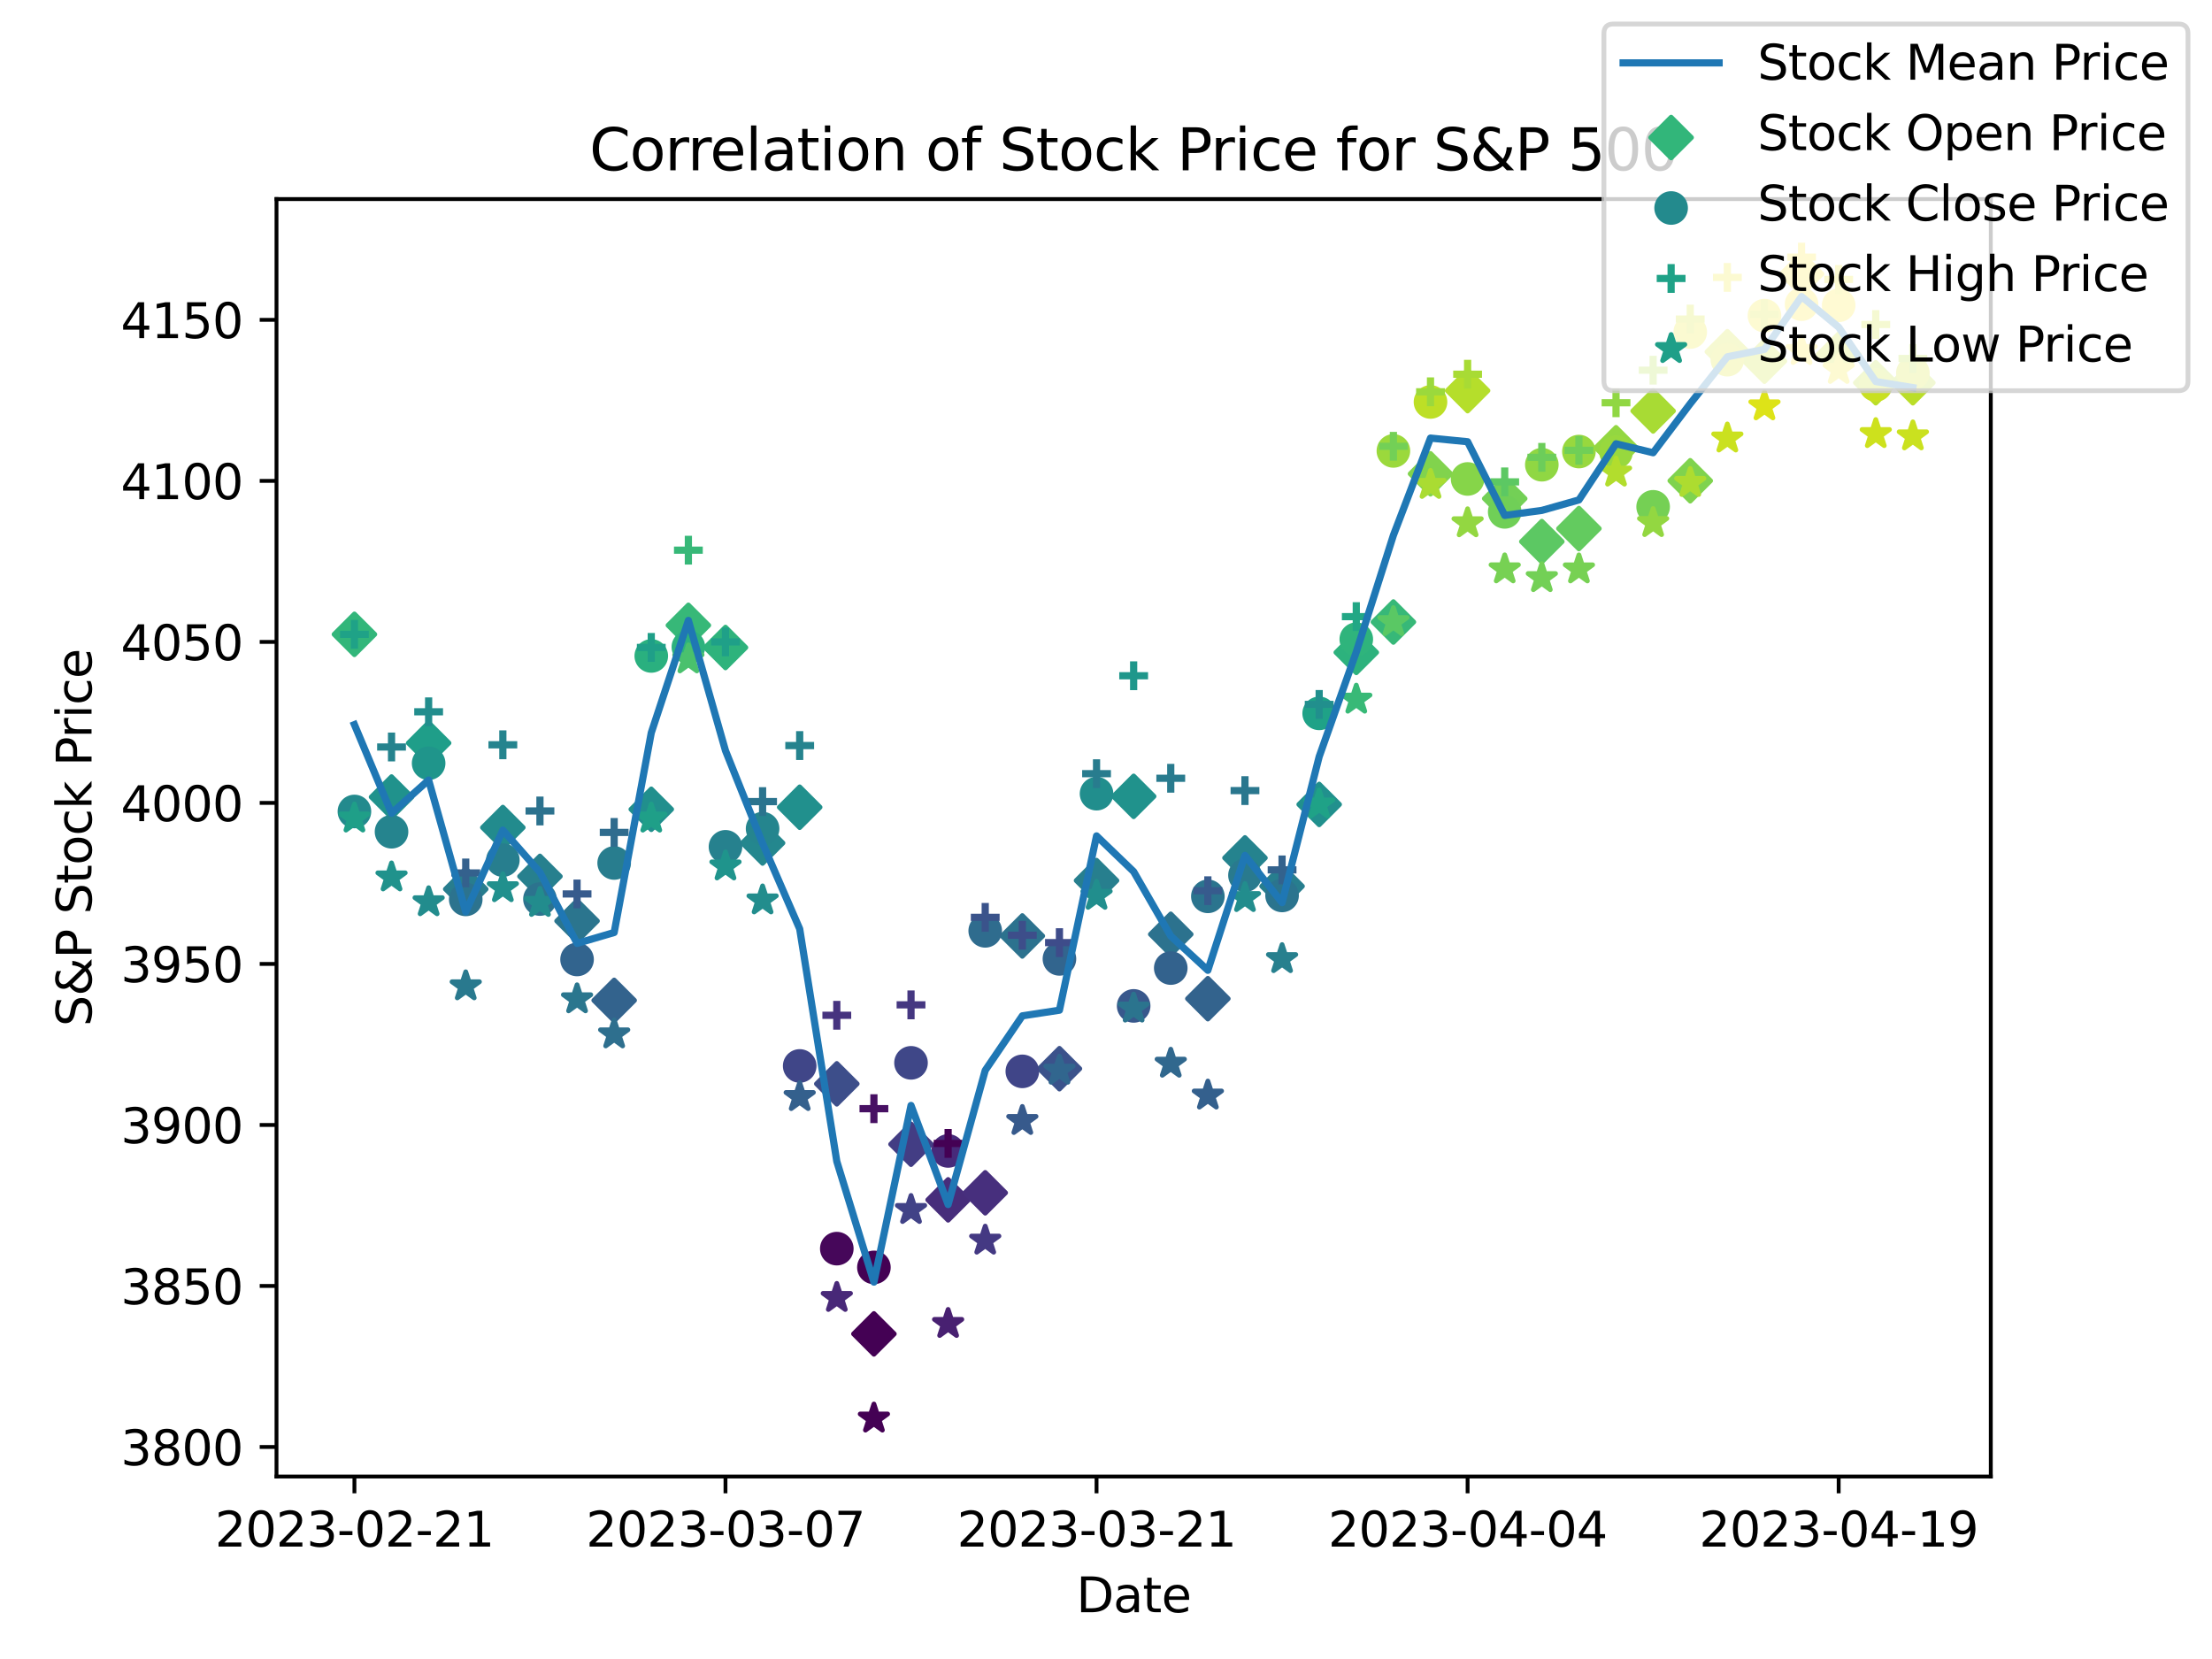 <?xml version="1.0" encoding="utf-8" standalone="no"?>
<!DOCTYPE svg PUBLIC "-//W3C//DTD SVG 1.1//EN"
  "http://www.w3.org/Graphics/SVG/1.1/DTD/svg11.dtd">
<svg xmlns:xlink="http://www.w3.org/1999/xlink" width="460.8pt" height="345.6pt" viewBox="0 0 460.8 345.6" xmlns="http://www.w3.org/2000/svg" version="1.1">
 <defs>
  <style type="text/css">*{stroke-linejoin: round; stroke-linecap: butt}</style>
 </defs>
 <g id="figure_1">
  <g id="patch_1">
   <path d="M 0 345.6 
L 460.8 345.6 
L 460.8 0 
L 0 0 
z
" style="fill: #ffffff"/>
  </g>
  <g id="axes_1">
   <g id="patch_2">
    <path d="M 57.6 307.584 
L 414.72 307.584 
L 414.72 41.472 
L 57.6 41.472 
z
" style="fill: #ffffff"/>
   </g>
   <g id="PathCollection_1">
    <defs>
     <path id="C0_0_a9c54c5465" d="M -0 4.243 
L 4.243 -0 
L 0 -4.243 
L -4.243 -0 
z
"/>
    </defs>
    <g clip-path="url(#p7f0675880c)">
     <use xlink:href="#C0_0_a9c54c5465" x="73.833" y="132.144" style="fill: #32b67a; stroke: #32b67a"/>
    </g>
    <g clip-path="url(#p7f0675880c)">
     <use xlink:href="#C0_0_a9c54c5465" x="81.563" y="166.035" style="fill: #20928c; stroke: #20928c"/>
    </g>
    <g clip-path="url(#p7f0675880c)">
     <use xlink:href="#C0_0_a9c54c5465" x="89.292" y="154.785" style="fill: #1f9e89; stroke: #1f9e89"/>
    </g>
    <g clip-path="url(#p7f0675880c)">
     <use xlink:href="#C0_0_a9c54c5465" x="97.022" y="185.215" style="fill: #287d8e; stroke: #287d8e"/>
    </g>
    <g clip-path="url(#p7f0675880c)">
     <use xlink:href="#C0_0_a9c54c5465" x="104.752" y="172.388" style="fill: #228b8d; stroke: #228b8d"/>
    </g>
    <g clip-path="url(#p7f0675880c)">
     <use xlink:href="#C0_0_a9c54c5465" x="112.482" y="182.565" style="fill: #27808e; stroke: #27808e"/>
    </g>
    <g clip-path="url(#p7f0675880c)">
     <use xlink:href="#C0_0_a9c54c5465" x="120.212" y="191.856" style="fill: #2b758e; stroke: #2b758e"/>
    </g>
    <g clip-path="url(#p7f0675880c)">
     <use xlink:href="#C0_0_a9c54c5465" x="127.942" y="208.399" style="fill: #33638d; stroke: #33638d"/>
    </g>
    <g clip-path="url(#p7f0675880c)">
     <use xlink:href="#C0_0_a9c54c5465" x="135.672" y="168.591" style="fill: #218f8d; stroke: #218f8d"/>
    </g>
    <g clip-path="url(#p7f0675880c)">
     <use xlink:href="#C0_0_a9c54c5465" x="143.402" y="130.266" style="fill: #37b878; stroke: #37b878"/>
    </g>
    <g clip-path="url(#p7f0675880c)">
     <use xlink:href="#C0_0_a9c54c5465" x="151.131" y="134.888" style="fill: #2eb37c; stroke: #2eb37c"/>
    </g>
    <g clip-path="url(#p7f0675880c)">
     <use xlink:href="#C0_0_a9c54c5465" x="158.861" y="175.615" style="fill: #24878e; stroke: #24878e"/>
    </g>
    <g clip-path="url(#p7f0675880c)">
     <use xlink:href="#C0_0_a9c54c5465" x="166.591" y="168.162" style="fill: #21908d; stroke: #21908d"/>
    </g>
    <g clip-path="url(#p7f0675880c)">
     <use xlink:href="#C0_0_a9c54c5465" x="174.321" y="225.781" style="fill: #3d4e8a; stroke: #3d4e8a"/>
    </g>
    <g clip-path="url(#p7f0675880c)">
     <use xlink:href="#C0_0_a9c54c5465" x="182.051" y="277.872" style="fill: #440154; stroke: #440154"/>
    </g>
    <g clip-path="url(#p7f0675880c)">
     <use xlink:href="#C0_0_a9c54c5465" x="189.781" y="238.366" style="fill: #433d84; stroke: #433d84"/>
    </g>
    <g clip-path="url(#p7f0675880c)">
     <use xlink:href="#C0_0_a9c54c5465" x="197.511" y="249.951" style="fill: #472d7b; stroke: #472d7b"/>
    </g>
    <g clip-path="url(#p7f0675880c)">
     <use xlink:href="#C0_0_a9c54c5465" x="205.241" y="248.482" style="fill: #472f7d; stroke: #472f7d"/>
    </g>
    <g clip-path="url(#p7f0675880c)">
     <use xlink:href="#C0_0_a9c54c5465" x="212.97" y="194.975" style="fill: #2c728e; stroke: #2c728e"/>
    </g>
    <g clip-path="url(#p7f0675880c)">
     <use xlink:href="#C0_0_a9c54c5465" x="220.7" y="222.628" style="fill: #3b528b; stroke: #3b528b"/>
    </g>
    <g clip-path="url(#p7f0675880c)">
     <use xlink:href="#C0_0_a9c54c5465" x="228.43" y="183.437" style="fill: #277f8e; stroke: #277f8e"/>
    </g>
    <g clip-path="url(#p7f0675880c)">
     <use xlink:href="#C0_0_a9c54c5465" x="236.16" y="165.894" style="fill: #20928c; stroke: #20928c"/>
    </g>
    <g clip-path="url(#p7f0675880c)">
     <use xlink:href="#C0_0_a9c54c5465" x="243.89" y="194.627" style="fill: #2c728e; stroke: #2c728e"/>
    </g>
    <g clip-path="url(#p7f0675880c)">
     <use xlink:href="#C0_0_a9c54c5465" x="251.62" y="208.043" style="fill: #33638d; stroke: #33638d"/>
    </g>
    <g clip-path="url(#p7f0675880c)">
     <use xlink:href="#C0_0_a9c54c5465" x="259.35" y="178.714" style="fill: #25838e; stroke: #25838e"/>
    </g>
    <g clip-path="url(#p7f0675880c)">
     <use xlink:href="#C0_0_a9c54c5465" x="267.079" y="184.618" style="fill: #277e8e; stroke: #277e8e"/>
    </g>
    <g clip-path="url(#p7f0675880c)">
     <use xlink:href="#C0_0_a9c54c5465" x="274.809" y="167.578" style="fill: #21908d; stroke: #21908d"/>
    </g>
    <g clip-path="url(#p7f0675880c)">
     <use xlink:href="#C0_0_a9c54c5465" x="282.539" y="135.907" style="fill: #2db27d; stroke: #2db27d"/>
    </g>
    <g clip-path="url(#p7f0675880c)">
     <use xlink:href="#C0_0_a9c54c5465" x="290.269" y="129.575" style="fill: #37b878; stroke: #37b878"/>
    </g>
    <g clip-path="url(#p7f0675880c)">
     <use xlink:href="#C0_0_a9c54c5465" x="297.999" y="98.702" style="fill: #81d34d; stroke: #81d34d"/>
    </g>
    <g clip-path="url(#p7f0675880c)">
     <use xlink:href="#C0_0_a9c54c5465" x="305.729" y="81.375" style="fill: #b5de2b; stroke: #b5de2b"/>
    </g>
    <g clip-path="url(#p7f0675880c)">
     <use xlink:href="#C0_0_a9c54c5465" x="313.459" y="103.868" style="fill: #73d056; stroke: #73d056"/>
    </g>
    <g clip-path="url(#p7f0675880c)">
     <use xlink:href="#C0_0_a9c54c5465" x="321.189" y="112.824" style="fill: #5cc863; stroke: #5cc863"/>
    </g>
    <g clip-path="url(#p7f0675880c)">
     <use xlink:href="#C0_0_a9c54c5465" x="328.918" y="110.107" style="fill: #63cb5f; stroke: #63cb5f"/>
    </g>
    <g clip-path="url(#p7f0675880c)">
     <use xlink:href="#C0_0_a9c54c5465" x="336.648" y="93.275" style="fill: #93d741; stroke: #93d741"/>
    </g>
    <g clip-path="url(#p7f0675880c)">
     <use xlink:href="#C0_0_a9c54c5465" x="344.378" y="85.608" style="fill: #a8db34; stroke: #a8db34"/>
    </g>
    <g clip-path="url(#p7f0675880c)">
     <use xlink:href="#C0_0_a9c54c5465" x="352.108" y="100.151" style="fill: #7fd34e; stroke: #7fd34e"/>
    </g>
    <g clip-path="url(#p7f0675880c)">
     <use xlink:href="#C0_0_a9c54c5465" x="359.838" y="73.271" style="fill: #d0e11c; stroke: #d0e11c"/>
    </g>
    <g clip-path="url(#p7f0675880c)">
     <use xlink:href="#C0_0_a9c54c5465" x="367.568" y="75.243" style="fill: #c8e020; stroke: #c8e020"/>
    </g>
    <g clip-path="url(#p7f0675880c)">
     <use xlink:href="#C0_0_a9c54c5465" x="375.298" y="57.07" style="fill: #fde725; stroke: #fde725"/>
    </g>
    <g clip-path="url(#p7f0675880c)">
     <use xlink:href="#C0_0_a9c54c5465" x="383.028" y="73.794" style="fill: #cde11d; stroke: #cde11d"/>
    </g>
    <g clip-path="url(#p7f0675880c)">
     <use xlink:href="#C0_0_a9c54c5465" x="390.757" y="79.731" style="fill: #bade28; stroke: #bade28"/>
    </g>
    <g clip-path="url(#p7f0675880c)">
     <use xlink:href="#C0_0_a9c54c5465" x="398.487" y="79.731" style="fill: #bade28; stroke: #bade28"/>
    </g>
   </g>
   <g id="PathCollection_2">
    <defs>
     <path id="C1_0_2394ec49a1" d="M 0 3 
C 0.796 3 1.559 2.684 2.121 2.121 
C 2.684 1.559 3 0.796 3 -0 
C 3 -0.796 2.684 -1.559 2.121 -2.121 
C 1.559 -2.684 0.796 -3 0 -3 
C -0.796 -3 -1.559 -2.684 -2.121 -2.121 
C -2.684 -1.559 -3 -0.796 -3 0 
C -3 0.796 -2.684 1.559 -2.121 2.121 
C -1.559 2.684 -0.796 3 0 3 
z
"/>
    </defs>
    <g clip-path="url(#p7f0675880c)">
     <use xlink:href="#C1_0_2394ec49a1" x="73.833" y="169.047" style="fill: #238a8d; stroke: #238a8d"/>
    </g>
    <g clip-path="url(#p7f0675880c)">
     <use xlink:href="#C1_0_2394ec49a1" x="81.563" y="173.267" style="fill: #25848e; stroke: #25848e"/>
    </g>
    <g clip-path="url(#p7f0675880c)">
     <use xlink:href="#C1_0_2394ec49a1" x="89.292" y="158.998" style="fill: #1f958b; stroke: #1f958b"/>
    </g>
    <g clip-path="url(#p7f0675880c)">
     <use xlink:href="#C1_0_2394ec49a1" x="97.022" y="187.361" style="fill: #2c738e; stroke: #2c738e"/>
    </g>
    <g clip-path="url(#p7f0675880c)">
     <use xlink:href="#C1_0_2394ec49a1" x="104.752" y="179.177" style="fill: #277e8e; stroke: #277e8e"/>
    </g>
    <g clip-path="url(#p7f0675880c)">
     <use xlink:href="#C1_0_2394ec49a1" x="112.482" y="187.287" style="fill: #2c738e; stroke: #2c738e"/>
    </g>
    <g clip-path="url(#p7f0675880c)">
     <use xlink:href="#C1_0_2394ec49a1" x="120.212" y="199.873" style="fill: #32648e; stroke: #32648e"/>
    </g>
    <g clip-path="url(#p7f0675880c)">
     <use xlink:href="#C1_0_2394ec49a1" x="127.942" y="179.774" style="fill: #287d8e; stroke: #287d8e"/>
    </g>
    <g clip-path="url(#p7f0675880c)">
     <use xlink:href="#C1_0_2394ec49a1" x="135.672" y="136.645" style="fill: #2ab07f; stroke: #2ab07f"/>
    </g>
    <g clip-path="url(#p7f0675880c)">
     <use xlink:href="#C1_0_2394ec49a1" x="143.402" y="134.78" style="fill: #2db27d; stroke: #2db27d"/>
    </g>
    <g clip-path="url(#p7f0675880c)">
     <use xlink:href="#C1_0_2394ec49a1" x="151.131" y="176.406" style="fill: #26818e; stroke: #26818e"/>
    </g>
    <g clip-path="url(#p7f0675880c)">
     <use xlink:href="#C1_0_2394ec49a1" x="158.861" y="172.623" style="fill: #25858e; stroke: #25858e"/>
    </g>
    <g clip-path="url(#p7f0675880c)">
     <use xlink:href="#C1_0_2394ec49a1" x="166.591" y="222.057" style="fill: #404688; stroke: #404688"/>
    </g>
    <g clip-path="url(#p7f0675880c)">
     <use xlink:href="#C1_0_2394ec49a1" x="174.321" y="260.114" style="fill: #46075a; stroke: #46075a"/>
    </g>
    <g clip-path="url(#p7f0675880c)">
     <use xlink:href="#C1_0_2394ec49a1" x="182.051" y="264.025" style="fill: #440154; stroke: #440154"/>
    </g>
    <g clip-path="url(#p7f0675880c)">
     <use xlink:href="#C1_0_2394ec49a1" x="189.781" y="221.407" style="fill: #3f4788; stroke: #3f4788"/>
    </g>
    <g clip-path="url(#p7f0675880c)">
     <use xlink:href="#C1_0_2394ec49a1" x="197.511" y="239.761" style="fill: #472a7a; stroke: #472a7a"/>
    </g>
    <g clip-path="url(#p7f0675880c)">
     <use xlink:href="#C1_0_2394ec49a1" x="205.241" y="193.909" style="fill: #2f6c8e; stroke: #2f6c8e"/>
    </g>
    <g clip-path="url(#p7f0675880c)">
     <use xlink:href="#C1_0_2394ec49a1" x="212.97" y="223.184" style="fill: #404588; stroke: #404588"/>
    </g>
    <g clip-path="url(#p7f0675880c)">
     <use xlink:href="#C1_0_2394ec49a1" x="220.7" y="199.752" style="fill: #32658e; stroke: #32658e"/>
    </g>
    <g clip-path="url(#p7f0675880c)">
     <use xlink:href="#C1_0_2394ec49a1" x="228.43" y="165.337" style="fill: #218e8d; stroke: #218e8d"/>
    </g>
    <g clip-path="url(#p7f0675880c)">
     <use xlink:href="#C1_0_2394ec49a1" x="236.16" y="209.546" style="fill: #38588c; stroke: #38588c"/>
    </g>
    <g clip-path="url(#p7f0675880c)">
     <use xlink:href="#C1_0_2394ec49a1" x="243.89" y="201.664" style="fill: #33628d; stroke: #33628d"/>
    </g>
    <g clip-path="url(#p7f0675880c)">
     <use xlink:href="#C1_0_2394ec49a1" x="251.62" y="186.724" style="fill: #2b748e; stroke: #2b748e"/>
    </g>
    <g clip-path="url(#p7f0675880c)">
     <use xlink:href="#C1_0_2394ec49a1" x="259.35" y="182.337" style="fill: #297a8e; stroke: #297a8e"/>
    </g>
    <g clip-path="url(#p7f0675880c)">
     <use xlink:href="#C1_0_2394ec49a1" x="267.079" y="186.536" style="fill: #2b748e; stroke: #2b748e"/>
    </g>
    <g clip-path="url(#p7f0675880c)">
     <use xlink:href="#C1_0_2394ec49a1" x="274.809" y="148.607" style="fill: #1fa287; stroke: #1fa287"/>
    </g>
    <g clip-path="url(#p7f0675880c)">
     <use xlink:href="#C1_0_2394ec49a1" x="282.539" y="133.164" style="fill: #2fb47c; stroke: #2fb47c"/>
    </g>
    <g clip-path="url(#p7f0675880c)">
     <use xlink:href="#C1_0_2394ec49a1" x="290.269" y="93.933" style="fill: #9bd93c; stroke: #9bd93c"/>
    </g>
    <g clip-path="url(#p7f0675880c)">
     <use xlink:href="#C1_0_2394ec49a1" x="297.999" y="83.736" style="fill: #bddf26; stroke: #bddf26"/>
    </g>
    <g clip-path="url(#p7f0675880c)">
     <use xlink:href="#C1_0_2394ec49a1" x="305.729" y="99.776" style="fill: #86d549; stroke: #86d549"/>
    </g>
    <g clip-path="url(#p7f0675880c)">
     <use xlink:href="#C1_0_2394ec49a1" x="313.459" y="106.632" style="fill: #70cf57; stroke: #70cf57"/>
    </g>
    <g clip-path="url(#p7f0675880c)">
     <use xlink:href="#C1_0_2394ec49a1" x="321.189" y="96.811" style="fill: #90d743; stroke: #90d743"/>
    </g>
    <g clip-path="url(#p7f0675880c)">
     <use xlink:href="#C1_0_2394ec49a1" x="328.918" y="94.067" style="fill: #98d83e; stroke: #98d83e"/>
    </g>
    <g clip-path="url(#p7f0675880c)">
     <use xlink:href="#C1_0_2394ec49a1" x="336.648" y="94.181" style="fill: #98d83e; stroke: #98d83e"/>
    </g>
    <g clip-path="url(#p7f0675880c)">
     <use xlink:href="#C1_0_2394ec49a1" x="344.378" y="105.579" style="fill: #75d054; stroke: #75d054"/>
    </g>
    <g clip-path="url(#p7f0675880c)">
     <use xlink:href="#C1_0_2394ec49a1" x="352.108" y="69.172" style="fill: #ece51b; stroke: #ece51b"/>
    </g>
    <g clip-path="url(#p7f0675880c)">
     <use xlink:href="#C1_0_2394ec49a1" x="359.838" y="74.928" style="fill: #dae319; stroke: #dae319"/>
    </g>
    <g clip-path="url(#p7f0675880c)">
     <use xlink:href="#C1_0_2394ec49a1" x="367.568" y="65.751" style="fill: #f6e620; stroke: #f6e620"/>
    </g>
    <g clip-path="url(#p7f0675880c)">
     <use xlink:href="#C1_0_2394ec49a1" x="375.298" y="63.369" style="fill: #fde725; stroke: #fde725"/>
    </g>
    <g clip-path="url(#p7f0675880c)">
     <use xlink:href="#C1_0_2394ec49a1" x="383.028" y="63.604" style="fill: #fde725; stroke: #fde725"/>
    </g>
    <g clip-path="url(#p7f0675880c)">
     <use xlink:href="#C1_0_2394ec49a1" x="390.757" y="80.194" style="fill: #c8e020; stroke: #c8e020"/>
    </g>
    <g clip-path="url(#p7f0675880c)">
     <use xlink:href="#C1_0_2394ec49a1" x="398.487" y="77.692" style="fill: #d0e11c; stroke: #d0e11c"/>
    </g>
   </g>
   <g id="PathCollection_3">
    <path d="M 70.833 132.144 
L 76.833 132.144 
M 73.833 135.144 
L 73.833 129.144 
" clip-path="url(#p7f0675880c)" style="fill: #1fa287; stroke: #1fa287; stroke-width: 1.5"/>
    <path d="M 78.563 155.61 
L 84.563 155.61 
M 81.563 158.61 
L 81.563 152.61 
" clip-path="url(#p7f0675880c)" style="fill: #25838e; stroke: #25838e; stroke-width: 1.5"/>
    <path d="M 86.292 148.278 
L 92.292 148.278 
M 89.292 151.278 
L 89.292 145.278 
" clip-path="url(#p7f0675880c)" style="fill: #228d8d; stroke: #228d8d; stroke-width: 1.5"/>
    <path d="M 94.022 181.854 
L 100.022 181.854 
M 97.022 184.854 
L 97.022 178.854 
" clip-path="url(#p7f0675880c)" style="fill: #34618d; stroke: #34618d; stroke-width: 1.5"/>
    <path d="M 101.752 155.154 
L 107.752 155.154 
M 104.752 158.154 
L 104.752 152.154 
" clip-path="url(#p7f0675880c)" style="fill: #25848e; stroke: #25848e; stroke-width: 1.5"/>
    <path d="M 109.482 168.94 
L 115.482 168.94 
M 112.482 171.94 
L 112.482 165.94 
" clip-path="url(#p7f0675880c)" style="fill: #2c728e; stroke: #2c728e; stroke-width: 1.5"/>
    <path d="M 117.212 186.228 
L 123.212 186.228 
M 120.212 189.228 
L 120.212 183.228 
" clip-path="url(#p7f0675880c)" style="fill: #375b8d; stroke: #375b8d; stroke-width: 1.5"/>
    <path d="M 124.942 173.408 
L 130.942 173.408 
M 127.942 176.408 
L 127.942 170.408 
" clip-path="url(#p7f0675880c)" style="fill: #2f6c8e; stroke: #2f6c8e; stroke-width: 1.5"/>
    <path d="M 132.672 134.868 
L 138.672 134.868 
M 135.672 137.868 
L 135.672 131.868 
" clip-path="url(#p7f0675880c)" style="fill: #1f9f88; stroke: #1f9f88; stroke-width: 1.5"/>
    <path d="M 140.402 114.608 
L 146.402 114.608 
M 143.402 117.608 
L 143.402 111.608 
" clip-path="url(#p7f0675880c)" style="fill: #37b878; stroke: #37b878; stroke-width: 1.5"/>
    <path d="M 148.131 133.721 
L 154.131 133.721 
M 151.131 136.721 
L 151.131 130.721 
" clip-path="url(#p7f0675880c)" style="fill: #1fa088; stroke: #1fa088; stroke-width: 1.5"/>
    <path d="M 155.861 166.988 
L 161.861 166.988 
M 158.861 169.988 
L 158.861 163.988 
" clip-path="url(#p7f0675880c)" style="fill: #2b748e; stroke: #2b748e; stroke-width: 1.5"/>
    <path d="M 163.591 155.315 
L 169.591 155.315 
M 166.591 158.315 
L 166.591 152.315 
" clip-path="url(#p7f0675880c)" style="fill: #25838e; stroke: #25838e; stroke-width: 1.5"/>
    <path d="M 171.321 211.505 
L 177.321 211.505 
M 174.321 214.505 
L 174.321 208.505 
" clip-path="url(#p7f0675880c)" style="fill: #46337f; stroke: #46337f; stroke-width: 1.5"/>
    <path d="M 179.051 230.959 
L 185.051 230.959 
M 182.051 233.959 
L 182.051 227.959 
" clip-path="url(#p7f0675880c)" style="fill: #471063; stroke: #471063; stroke-width: 1.5"/>
    <path d="M 186.781 209.331 
L 192.781 209.331 
M 189.781 212.331 
L 189.781 206.331 
" clip-path="url(#p7f0675880c)" style="fill: #453781; stroke: #453781; stroke-width: 1.5"/>
    <path d="M 194.511 238.198 
L 200.511 238.198 
M 197.511 241.198 
L 197.511 235.198 
" clip-path="url(#p7f0675880c)" style="fill: #440154; stroke: #440154; stroke-width: 1.5"/>
    <path d="M 202.241 191.105 
L 208.241 191.105 
M 205.241 194.105 
L 205.241 188.105 
" clip-path="url(#p7f0675880c)" style="fill: #3a538b; stroke: #3a538b; stroke-width: 1.5"/>
    <path d="M 209.97 194.828 
L 215.97 194.828 
M 212.97 197.828 
L 212.97 191.828 
" clip-path="url(#p7f0675880c)" style="fill: #3d4e8a; stroke: #3d4e8a; stroke-width: 1.5"/>
    <path d="M 217.7 196.364 
L 223.7 196.364 
M 220.7 199.364 
L 220.7 193.364 
" clip-path="url(#p7f0675880c)" style="fill: #3e4c8a; stroke: #3e4c8a; stroke-width: 1.5"/>
    <path d="M 225.43 161.171 
L 231.43 161.171 
M 228.43 164.171 
L 228.43 158.171 
" clip-path="url(#p7f0675880c)" style="fill: #287c8e; stroke: #287c8e; stroke-width: 1.5"/>
    <path d="M 233.16 140.771 
L 239.16 140.771 
M 236.16 143.771 
L 236.16 137.771 
" clip-path="url(#p7f0675880c)" style="fill: #1f978b; stroke: #1f978b; stroke-width: 1.5"/>
    <path d="M 240.89 162.124 
L 246.89 162.124 
M 243.89 165.124 
L 243.89 159.124 
" clip-path="url(#p7f0675880c)" style="fill: #297b8e; stroke: #297b8e; stroke-width: 1.5"/>
    <path d="M 248.62 185.55 
L 254.62 185.55 
M 251.62 188.55 
L 251.62 182.55 
" clip-path="url(#p7f0675880c)" style="fill: #375b8d; stroke: #375b8d; stroke-width: 1.5"/>
    <path d="M 256.35 164.693 
L 262.35 164.693 
M 259.35 167.693 
L 259.35 161.693 
" clip-path="url(#p7f0675880c)" style="fill: #2a778e; stroke: #2a778e; stroke-width: 1.5"/>
    <path d="M 264.079 181.216 
L 270.079 181.216 
M 267.079 184.216 
L 267.079 178.216 
" clip-path="url(#p7f0675880c)" style="fill: #33628d; stroke: #33628d; stroke-width: 1.5"/>
    <path d="M 271.809 146.742 
L 277.809 146.742 
M 274.809 149.742 
L 274.809 143.742 
" clip-path="url(#p7f0675880c)" style="fill: #218f8d; stroke: #218f8d; stroke-width: 1.5"/>
    <path d="M 279.539 128.454 
L 285.539 128.454 
M 282.539 131.454 
L 282.539 125.454 
" clip-path="url(#p7f0675880c)" style="fill: #22a785; stroke: #22a785; stroke-width: 1.5"/>
    <path d="M 287.269 92.967 
L 293.269 92.967 
M 290.269 95.967 
L 290.269 89.967 
" clip-path="url(#p7f0675880c)" style="fill: #73d056; stroke: #73d056; stroke-width: 1.5"/>
    <path d="M 294.999 81.623 
L 300.999 81.623 
M 297.999 84.623 
L 297.999 78.623 
" clip-path="url(#p7f0675880c)" style="fill: #9bd93c; stroke: #9bd93c; stroke-width: 1.5"/>
    <path d="M 302.729 77.953 
L 308.729 77.953 
M 305.729 80.953 
L 305.729 74.953 
" clip-path="url(#p7f0675880c)" style="fill: #a8db34; stroke: #a8db34; stroke-width: 1.5"/>
    <path d="M 310.459 100.386 
L 316.459 100.386 
M 313.459 103.386 
L 313.459 97.386 
" clip-path="url(#p7f0675880c)" style="fill: #5cc863; stroke: #5cc863; stroke-width: 1.5"/>
    <path d="M 318.189 95.268 
L 324.189 95.268 
M 321.189 98.268 
L 321.189 92.268 
" clip-path="url(#p7f0675880c)" style="fill: #6ccd5a; stroke: #6ccd5a; stroke-width: 1.5"/>
    <path d="M 325.918 93.805 
L 331.918 93.805 
M 328.918 96.805 
L 328.918 90.805 
" clip-path="url(#p7f0675880c)" style="fill: #70cf57; stroke: #70cf57; stroke-width: 1.5"/>
    <path d="M 333.648 83.904 
L 339.648 83.904 
M 336.648 86.904 
L 336.648 80.904 
" clip-path="url(#p7f0675880c)" style="fill: #90d743; stroke: #90d743; stroke-width: 1.5"/>
    <path d="M 341.378 77.121 
L 347.378 77.121 
M 344.378 80.121 
L 344.378 74.121 
" clip-path="url(#p7f0675880c)" style="fill: #aadc32; stroke: #aadc32; stroke-width: 1.5"/>
    <path d="M 349.108 66.462 
L 355.108 66.462 
M 352.108 69.462 
L 352.108 63.462 
" clip-path="url(#p7f0675880c)" style="fill: #d2e21b; stroke: #d2e21b; stroke-width: 1.5"/>
    <path d="M 356.838 57.788 
L 362.838 57.788 
M 359.838 60.788 
L 359.838 54.788 
" clip-path="url(#p7f0675880c)" style="fill: #f1e51d; stroke: #f1e51d; stroke-width: 1.5"/>
    <path d="M 364.568 65.482 
L 370.568 65.482 
M 367.568 68.482 
L 367.568 62.482 
" clip-path="url(#p7f0675880c)" style="fill: #d5e21a; stroke: #d5e21a; stroke-width: 1.5"/>
    <path d="M 372.298 53.568 
L 378.298 53.568 
M 375.298 56.568 
L 375.298 50.568 
" clip-path="url(#p7f0675880c)" style="fill: #fde725; stroke: #fde725; stroke-width: 1.5"/>
    <path d="M 380.028 58.204 
L 386.028 58.204 
M 383.028 61.204 
L 383.028 55.204 
" clip-path="url(#p7f0675880c)" style="fill: #efe51c; stroke: #efe51c; stroke-width: 1.5"/>
    <path d="M 387.757 67.595 
L 393.757 67.595 
M 390.757 70.595 
L 390.757 64.595 
" clip-path="url(#p7f0675880c)" style="fill: #cde11d; stroke: #cde11d; stroke-width: 1.5"/>
    <path d="M 395.487 74.673 
L 401.487 74.673 
M 398.487 77.673 
L 398.487 71.673 
" clip-path="url(#p7f0675880c)" style="fill: #b2dd2d; stroke: #b2dd2d; stroke-width: 1.5"/>
   </g>
   <g id="PathCollection_4">
    <defs>
     <path id="C2_0_4d4fbc32f7" d="M 0 -3 
L -0.674 -0.927 
L -2.853 -0.927 
L -1.09 0.354 
L -1.763 2.427 
L -0 1.146 
L 1.763 2.427 
L 1.09 0.354 
L 2.853 -0.927 
L 0.674 -0.927 
z
"/>
    </defs>
    <g clip-path="url(#p7f0675880c)">
     <use xlink:href="#C2_0_4d4fbc32f7" x="73.833" y="170.49" style="fill: #1f9f88; stroke: #1f9f88"/>
    </g>
    <g clip-path="url(#p7f0675880c)">
     <use xlink:href="#C2_0_4d4fbc32f7" x="81.563" y="182.759" style="fill: #20928c; stroke: #20928c"/>
    </g>
    <g clip-path="url(#p7f0675880c)">
     <use xlink:href="#C2_0_4d4fbc32f7" x="89.292" y="187.931" style="fill: #228c8d; stroke: #228c8d"/>
    </g>
    <g clip-path="url(#p7f0675880c)">
     <use xlink:href="#C2_0_4d4fbc32f7" x="97.022" y="205.447" style="fill: #29798e; stroke: #29798e"/>
    </g>
    <g clip-path="url(#p7f0675880c)">
     <use xlink:href="#C2_0_4d4fbc32f7" x="104.752" y="185.007" style="fill: #21908d; stroke: #21908d"/>
    </g>
    <g clip-path="url(#p7f0675880c)">
     <use xlink:href="#C2_0_4d4fbc32f7" x="112.482" y="188.072" style="fill: #228c8d; stroke: #228c8d"/>
    </g>
    <g clip-path="url(#p7f0675880c)">
     <use xlink:href="#C2_0_4d4fbc32f7" x="120.212" y="208.151" style="fill: #2a768e; stroke: #2a768e"/>
    </g>
    <g clip-path="url(#p7f0675880c)">
     <use xlink:href="#C2_0_4d4fbc32f7" x="127.942" y="215.456" style="fill: #2e6f8e; stroke: #2e6f8e"/>
    </g>
    <g clip-path="url(#p7f0675880c)">
     <use xlink:href="#C2_0_4d4fbc32f7" x="135.672" y="170.503" style="fill: #1f9f88; stroke: #1f9f88"/>
    </g>
    <g clip-path="url(#p7f0675880c)">
     <use xlink:href="#C2_0_4d4fbc32f7" x="143.402" y="137.336" style="fill: #4ac16d; stroke: #4ac16d"/>
    </g>
    <g clip-path="url(#p7f0675880c)">
     <use xlink:href="#C2_0_4d4fbc32f7" x="151.131" y="180.472" style="fill: #1f948c; stroke: #1f948c"/>
    </g>
    <g clip-path="url(#p7f0675880c)">
     <use xlink:href="#C2_0_4d4fbc32f7" x="158.861" y="187.549" style="fill: #228d8d; stroke: #228d8d"/>
    </g>
    <g clip-path="url(#p7f0675880c)">
     <use xlink:href="#C2_0_4d4fbc32f7" x="166.591" y="228.511" style="fill: #34608d; stroke: #34608d"/>
    </g>
    <g clip-path="url(#p7f0675880c)">
     <use xlink:href="#C2_0_4d4fbc32f7" x="174.321" y="270.358" style="fill: #482878; stroke: #482878"/>
    </g>
    <g clip-path="url(#p7f0675880c)">
     <use xlink:href="#C2_0_4d4fbc32f7" x="182.051" y="295.488" style="fill: #440154; stroke: #440154"/>
    </g>
    <g clip-path="url(#p7f0675880c)">
     <use xlink:href="#C2_0_4d4fbc32f7" x="189.781" y="252.037" style="fill: #414287; stroke: #414287"/>
    </g>
    <g clip-path="url(#p7f0675880c)">
     <use xlink:href="#C2_0_4d4fbc32f7" x="197.511" y="275.779" style="fill: #482071; stroke: #482071"/>
    </g>
    <g clip-path="url(#p7f0675880c)">
     <use xlink:href="#C2_0_4d4fbc32f7" x="205.241" y="258.424" style="fill: #443983; stroke: #443983"/>
    </g>
    <g clip-path="url(#p7f0675880c)">
     <use xlink:href="#C2_0_4d4fbc32f7" x="212.97" y="233.495" style="fill: #375a8c; stroke: #375a8c"/>
    </g>
    <g clip-path="url(#p7f0675880c)">
     <use xlink:href="#C2_0_4d4fbc32f7" x="220.7" y="223.017" style="fill: #31668e; stroke: #31668e"/>
    </g>
    <g clip-path="url(#p7f0675880c)">
     <use xlink:href="#C2_0_4d4fbc32f7" x="228.43" y="186.59" style="fill: #218e8d; stroke: #218e8d"/>
    </g>
    <g clip-path="url(#p7f0675880c)">
     <use xlink:href="#C2_0_4d4fbc32f7" x="236.16" y="210.083" style="fill: #2b748e; stroke: #2b748e"/>
    </g>
    <g clip-path="url(#p7f0675880c)">
     <use xlink:href="#C2_0_4d4fbc32f7" x="243.89" y="221.568" style="fill: #31688e; stroke: #31688e"/>
    </g>
    <g clip-path="url(#p7f0675880c)">
     <use xlink:href="#C2_0_4d4fbc32f7" x="251.62" y="228.202" style="fill: #34608d; stroke: #34608d"/>
    </g>
    <g clip-path="url(#p7f0675880c)">
     <use xlink:href="#C2_0_4d4fbc32f7" x="259.35" y="187.059" style="fill: #228d8d; stroke: #228d8d"/>
    </g>
    <g clip-path="url(#p7f0675880c)">
     <use xlink:href="#C2_0_4d4fbc32f7" x="267.079" y="199.779" style="fill: #27808e; stroke: #27808e"/>
    </g>
    <g clip-path="url(#p7f0675880c)">
     <use xlink:href="#C2_0_4d4fbc32f7" x="274.809" y="167.578" style="fill: #1fa287; stroke: #1fa287"/>
    </g>
    <g clip-path="url(#p7f0675880c)">
     <use xlink:href="#C2_0_4d4fbc32f7" x="282.539" y="145.729" style="fill: #38b977; stroke: #38b977"/>
    </g>
    <g clip-path="url(#p7f0675880c)">
     <use xlink:href="#C2_0_4d4fbc32f7" x="290.269" y="129.575" style="fill: #5ac864; stroke: #5ac864"/>
    </g>
    <g clip-path="url(#p7f0675880c)">
     <use xlink:href="#C2_0_4d4fbc32f7" x="297.999" y="100.99" style="fill: #aadc32; stroke: #aadc32"/>
    </g>
    <g clip-path="url(#p7f0675880c)">
     <use xlink:href="#C2_0_4d4fbc32f7" x="305.729" y="108.986" style="fill: #93d741; stroke: #93d741"/>
    </g>
    <g clip-path="url(#p7f0675880c)">
     <use xlink:href="#C2_0_4d4fbc32f7" x="313.459" y="118.586" style="fill: #77d153; stroke: #77d153"/>
    </g>
    <g clip-path="url(#p7f0675880c)">
     <use xlink:href="#C2_0_4d4fbc32f7" x="321.189" y="120.411" style="fill: #73d056; stroke: #73d056"/>
    </g>
    <g clip-path="url(#p7f0675880c)">
     <use xlink:href="#C2_0_4d4fbc32f7" x="328.918" y="118.593" style="fill: #77d153; stroke: #77d153"/>
    </g>
    <g clip-path="url(#p7f0675880c)">
     <use xlink:href="#C2_0_4d4fbc32f7" x="336.648" y="98.427" style="fill: #b2dd2d; stroke: #b2dd2d"/>
    </g>
    <g clip-path="url(#p7f0675880c)">
     <use xlink:href="#C2_0_4d4fbc32f7" x="344.378" y="108.94" style="fill: #93d741; stroke: #93d741"/>
    </g>
    <g clip-path="url(#p7f0675880c)">
     <use xlink:href="#C2_0_4d4fbc32f7" x="352.108" y="100.581" style="fill: #addc30; stroke: #addc30"/>
    </g>
    <g clip-path="url(#p7f0675880c)">
     <use xlink:href="#C2_0_4d4fbc32f7" x="359.838" y="91.323" style="fill: #cae11f; stroke: #cae11f"/>
    </g>
    <g clip-path="url(#p7f0675880c)">
     <use xlink:href="#C2_0_4d4fbc32f7" x="367.568" y="84.628" style="fill: #dde318; stroke: #dde318"/>
    </g>
    <g clip-path="url(#p7f0675880c)">
     <use xlink:href="#C2_0_4d4fbc32f7" x="375.298" y="73.103" style="fill: #fde725; stroke: #fde725"/>
    </g>
    <g clip-path="url(#p7f0675880c)">
     <use xlink:href="#C2_0_4d4fbc32f7" x="383.028" y="77.041" style="fill: #f4e61e; stroke: #f4e61e"/>
    </g>
    <g clip-path="url(#p7f0675880c)">
     <use xlink:href="#C2_0_4d4fbc32f7" x="390.757" y="90.404" style="fill: #cde11d; stroke: #cde11d"/>
    </g>
    <g clip-path="url(#p7f0675880c)">
     <use xlink:href="#C2_0_4d4fbc32f7" x="398.487" y="90.88" style="fill: #cae11f; stroke: #cae11f"/>
    </g>
   </g>
   <g id="matplotlib.axis_1">
    <g id="xtick_1">
     <g id="line2d_1">
      <defs>
       <path id="me70d78fe92" d="M 0 0 
L 0 3.5 
" style="stroke: #000000; stroke-width: 0.8"/>
      </defs>
      <g>
       <use xlink:href="#me70d78fe92" x="73.833" y="307.584" style="stroke: #000000; stroke-width: 0.8"/>
      </g>
     </g>
     <g id="text_1">
      <!-- 2023-02-21 -->
      <g transform="translate(44.775 322.182)scale(0.1 -0.1)">
       <defs>
        <path id="DejaVuSans-32" d="M 1228 531 
L 3431 531 
L 3431 0 
L 469 0 
L 469 531 
Q 828 903 1448 1529 
Q 2069 2156 2228 2338 
Q 2531 2678 2651 2914 
Q 2772 3150 2772 3378 
Q 2772 3750 2511 3984 
Q 2250 4219 1831 4219 
Q 1534 4219 1204 4116 
Q 875 4013 500 3803 
L 500 4441 
Q 881 4594 1212 4672 
Q 1544 4750 1819 4750 
Q 2544 4750 2975 4387 
Q 3406 4025 3406 3419 
Q 3406 3131 3298 2873 
Q 3191 2616 2906 2266 
Q 2828 2175 2409 1742 
Q 1991 1309 1228 531 
z
" transform="scale(0.016)"/>
        <path id="DejaVuSans-30" d="M 2034 4250 
Q 1547 4250 1301 3770 
Q 1056 3291 1056 2328 
Q 1056 1369 1301 889 
Q 1547 409 2034 409 
Q 2525 409 2770 889 
Q 3016 1369 3016 2328 
Q 3016 3291 2770 3770 
Q 2525 4250 2034 4250 
z
M 2034 4750 
Q 2819 4750 3233 4129 
Q 3647 3509 3647 2328 
Q 3647 1150 3233 529 
Q 2819 -91 2034 -91 
Q 1250 -91 836 529 
Q 422 1150 422 2328 
Q 422 3509 836 4129 
Q 1250 4750 2034 4750 
z
" transform="scale(0.016)"/>
        <path id="DejaVuSans-33" d="M 2597 2516 
Q 3050 2419 3304 2112 
Q 3559 1806 3559 1356 
Q 3559 666 3084 287 
Q 2609 -91 1734 -91 
Q 1441 -91 1130 -33 
Q 819 25 488 141 
L 488 750 
Q 750 597 1062 519 
Q 1375 441 1716 441 
Q 2309 441 2620 675 
Q 2931 909 2931 1356 
Q 2931 1769 2642 2001 
Q 2353 2234 1838 2234 
L 1294 2234 
L 1294 2753 
L 1863 2753 
Q 2328 2753 2575 2939 
Q 2822 3125 2822 3475 
Q 2822 3834 2567 4026 
Q 2313 4219 1838 4219 
Q 1578 4219 1281 4162 
Q 984 4106 628 3988 
L 628 4550 
Q 988 4650 1302 4700 
Q 1616 4750 1894 4750 
Q 2613 4750 3031 4423 
Q 3450 4097 3450 3541 
Q 3450 3153 3228 2886 
Q 3006 2619 2597 2516 
z
" transform="scale(0.016)"/>
        <path id="DejaVuSans-2d" d="M 313 2009 
L 1997 2009 
L 1997 1497 
L 313 1497 
L 313 2009 
z
" transform="scale(0.016)"/>
        <path id="DejaVuSans-31" d="M 794 531 
L 1825 531 
L 1825 4091 
L 703 3866 
L 703 4441 
L 1819 4666 
L 2450 4666 
L 2450 531 
L 3481 531 
L 3481 0 
L 794 0 
L 794 531 
z
" transform="scale(0.016)"/>
       </defs>
       <use xlink:href="#DejaVuSans-32"/>
       <use xlink:href="#DejaVuSans-30" x="63.623"/>
       <use xlink:href="#DejaVuSans-32" x="127.246"/>
       <use xlink:href="#DejaVuSans-33" x="190.869"/>
       <use xlink:href="#DejaVuSans-2d" x="254.492"/>
       <use xlink:href="#DejaVuSans-30" x="290.576"/>
       <use xlink:href="#DejaVuSans-32" x="354.199"/>
       <use xlink:href="#DejaVuSans-2d" x="417.822"/>
       <use xlink:href="#DejaVuSans-32" x="453.906"/>
       <use xlink:href="#DejaVuSans-31" x="517.529"/>
      </g>
     </g>
    </g>
    <g id="xtick_2">
     <g id="line2d_2">
      <g>
       <use xlink:href="#me70d78fe92" x="151.131" y="307.584" style="stroke: #000000; stroke-width: 0.8"/>
      </g>
     </g>
     <g id="text_2">
      <!-- 2023-03-07 -->
      <g transform="translate(122.074 322.182)scale(0.1 -0.1)">
       <defs>
        <path id="DejaVuSans-37" d="M 525 4666 
L 3525 4666 
L 3525 4397 
L 1831 0 
L 1172 0 
L 2766 4134 
L 525 4134 
L 525 4666 
z
" transform="scale(0.016)"/>
       </defs>
       <use xlink:href="#DejaVuSans-32"/>
       <use xlink:href="#DejaVuSans-30" x="63.623"/>
       <use xlink:href="#DejaVuSans-32" x="127.246"/>
       <use xlink:href="#DejaVuSans-33" x="190.869"/>
       <use xlink:href="#DejaVuSans-2d" x="254.492"/>
       <use xlink:href="#DejaVuSans-30" x="290.576"/>
       <use xlink:href="#DejaVuSans-33" x="354.199"/>
       <use xlink:href="#DejaVuSans-2d" x="417.822"/>
       <use xlink:href="#DejaVuSans-30" x="453.906"/>
       <use xlink:href="#DejaVuSans-37" x="517.529"/>
      </g>
     </g>
    </g>
    <g id="xtick_3">
     <g id="line2d_3">
      <g>
       <use xlink:href="#me70d78fe92" x="228.43" y="307.584" style="stroke: #000000; stroke-width: 0.8"/>
      </g>
     </g>
     <g id="text_3">
      <!-- 2023-03-21 -->
      <g transform="translate(199.372 322.182)scale(0.1 -0.1)">
       <use xlink:href="#DejaVuSans-32"/>
       <use xlink:href="#DejaVuSans-30" x="63.623"/>
       <use xlink:href="#DejaVuSans-32" x="127.246"/>
       <use xlink:href="#DejaVuSans-33" x="190.869"/>
       <use xlink:href="#DejaVuSans-2d" x="254.492"/>
       <use xlink:href="#DejaVuSans-30" x="290.576"/>
       <use xlink:href="#DejaVuSans-33" x="354.199"/>
       <use xlink:href="#DejaVuSans-2d" x="417.822"/>
       <use xlink:href="#DejaVuSans-32" x="453.906"/>
       <use xlink:href="#DejaVuSans-31" x="517.529"/>
      </g>
     </g>
    </g>
    <g id="xtick_4">
     <g id="line2d_4">
      <g>
       <use xlink:href="#me70d78fe92" x="305.729" y="307.584" style="stroke: #000000; stroke-width: 0.8"/>
      </g>
     </g>
     <g id="text_4">
      <!-- 2023-04-04 -->
      <g transform="translate(276.671 322.182)scale(0.1 -0.1)">
       <defs>
        <path id="DejaVuSans-34" d="M 2419 4116 
L 825 1625 
L 2419 1625 
L 2419 4116 
z
M 2253 4666 
L 3047 4666 
L 3047 1625 
L 3713 1625 
L 3713 1100 
L 3047 1100 
L 3047 0 
L 2419 0 
L 2419 1100 
L 313 1100 
L 313 1709 
L 2253 4666 
z
" transform="scale(0.016)"/>
       </defs>
       <use xlink:href="#DejaVuSans-32"/>
       <use xlink:href="#DejaVuSans-30" x="63.623"/>
       <use xlink:href="#DejaVuSans-32" x="127.246"/>
       <use xlink:href="#DejaVuSans-33" x="190.869"/>
       <use xlink:href="#DejaVuSans-2d" x="254.492"/>
       <use xlink:href="#DejaVuSans-30" x="290.576"/>
       <use xlink:href="#DejaVuSans-34" x="354.199"/>
       <use xlink:href="#DejaVuSans-2d" x="417.822"/>
       <use xlink:href="#DejaVuSans-30" x="453.906"/>
       <use xlink:href="#DejaVuSans-34" x="517.529"/>
      </g>
     </g>
    </g>
    <g id="xtick_5">
     <g id="line2d_5">
      <g>
       <use xlink:href="#me70d78fe92" x="383.028" y="307.584" style="stroke: #000000; stroke-width: 0.8"/>
      </g>
     </g>
     <g id="text_5">
      <!-- 2023-04-19 -->
      <g transform="translate(353.97 322.182)scale(0.1 -0.1)">
       <defs>
        <path id="DejaVuSans-39" d="M 703 97 
L 703 672 
Q 941 559 1184 500 
Q 1428 441 1663 441 
Q 2288 441 2617 861 
Q 2947 1281 2994 2138 
Q 2813 1869 2534 1725 
Q 2256 1581 1919 1581 
Q 1219 1581 811 2004 
Q 403 2428 403 3163 
Q 403 3881 828 4315 
Q 1253 4750 1959 4750 
Q 2769 4750 3195 4129 
Q 3622 3509 3622 2328 
Q 3622 1225 3098 567 
Q 2575 -91 1691 -91 
Q 1453 -91 1209 -44 
Q 966 3 703 97 
z
M 1959 2075 
Q 2384 2075 2632 2365 
Q 2881 2656 2881 3163 
Q 2881 3666 2632 3958 
Q 2384 4250 1959 4250 
Q 1534 4250 1286 3958 
Q 1038 3666 1038 3163 
Q 1038 2656 1286 2365 
Q 1534 2075 1959 2075 
z
" transform="scale(0.016)"/>
       </defs>
       <use xlink:href="#DejaVuSans-32"/>
       <use xlink:href="#DejaVuSans-30" x="63.623"/>
       <use xlink:href="#DejaVuSans-32" x="127.246"/>
       <use xlink:href="#DejaVuSans-33" x="190.869"/>
       <use xlink:href="#DejaVuSans-2d" x="254.492"/>
       <use xlink:href="#DejaVuSans-30" x="290.576"/>
       <use xlink:href="#DejaVuSans-34" x="354.199"/>
       <use xlink:href="#DejaVuSans-2d" x="417.822"/>
       <use xlink:href="#DejaVuSans-31" x="453.906"/>
       <use xlink:href="#DejaVuSans-39" x="517.529"/>
      </g>
     </g>
    </g>
    <g id="text_6">
     <!-- Date -->
     <g transform="translate(224.209 335.861)scale(0.1 -0.1)">
      <defs>
       <path id="DejaVuSans-44" d="M 1259 4147 
L 1259 519 
L 2022 519 
Q 2988 519 3436 956 
Q 3884 1394 3884 2338 
Q 3884 3275 3436 3711 
Q 2988 4147 2022 4147 
L 1259 4147 
z
M 628 4666 
L 1925 4666 
Q 3281 4666 3915 4102 
Q 4550 3538 4550 2338 
Q 4550 1131 3912 565 
Q 3275 0 1925 0 
L 628 0 
L 628 4666 
z
" transform="scale(0.016)"/>
       <path id="DejaVuSans-61" d="M 2194 1759 
Q 1497 1759 1228 1600 
Q 959 1441 959 1056 
Q 959 750 1161 570 
Q 1363 391 1709 391 
Q 2188 391 2477 730 
Q 2766 1069 2766 1631 
L 2766 1759 
L 2194 1759 
z
M 3341 1997 
L 3341 0 
L 2766 0 
L 2766 531 
Q 2569 213 2275 61 
Q 1981 -91 1556 -91 
Q 1019 -91 701 211 
Q 384 513 384 1019 
Q 384 1609 779 1909 
Q 1175 2209 1959 2209 
L 2766 2209 
L 2766 2266 
Q 2766 2663 2505 2880 
Q 2244 3097 1772 3097 
Q 1472 3097 1187 3025 
Q 903 2953 641 2809 
L 641 3341 
Q 956 3463 1253 3523 
Q 1550 3584 1831 3584 
Q 2591 3584 2966 3190 
Q 3341 2797 3341 1997 
z
" transform="scale(0.016)"/>
       <path id="DejaVuSans-74" d="M 1172 4494 
L 1172 3500 
L 2356 3500 
L 2356 3053 
L 1172 3053 
L 1172 1153 
Q 1172 725 1289 603 
Q 1406 481 1766 481 
L 2356 481 
L 2356 0 
L 1766 0 
Q 1100 0 847 248 
Q 594 497 594 1153 
L 594 3053 
L 172 3053 
L 172 3500 
L 594 3500 
L 594 4494 
L 1172 4494 
z
" transform="scale(0.016)"/>
       <path id="DejaVuSans-65" d="M 3597 1894 
L 3597 1613 
L 953 1613 
Q 991 1019 1311 708 
Q 1631 397 2203 397 
Q 2534 397 2845 478 
Q 3156 559 3463 722 
L 3463 178 
Q 3153 47 2828 -22 
Q 2503 -91 2169 -91 
Q 1331 -91 842 396 
Q 353 884 353 1716 
Q 353 2575 817 3079 
Q 1281 3584 2069 3584 
Q 2775 3584 3186 3129 
Q 3597 2675 3597 1894 
z
M 3022 2063 
Q 3016 2534 2758 2815 
Q 2500 3097 2075 3097 
Q 1594 3097 1305 2825 
Q 1016 2553 972 2059 
L 3022 2063 
z
" transform="scale(0.016)"/>
      </defs>
      <use xlink:href="#DejaVuSans-44"/>
      <use xlink:href="#DejaVuSans-61" x="77.002"/>
      <use xlink:href="#DejaVuSans-74" x="138.281"/>
      <use xlink:href="#DejaVuSans-65" x="177.49"/>
     </g>
    </g>
   </g>
   <g id="matplotlib.axis_2">
    <g id="ytick_1">
     <g id="line2d_6">
      <defs>
       <path id="m792d167681" d="M 0 0 
L -3.5 0 
" style="stroke: #000000; stroke-width: 0.8"/>
      </defs>
      <g>
       <use xlink:href="#m792d167681" x="57.6" y="301.432" style="stroke: #000000; stroke-width: 0.8"/>
      </g>
     </g>
     <g id="text_7">
      <!-- 3800 -->
      <g transform="translate(25.15 305.231)scale(0.1 -0.1)">
       <defs>
        <path id="DejaVuSans-38" d="M 2034 2216 
Q 1584 2216 1326 1975 
Q 1069 1734 1069 1313 
Q 1069 891 1326 650 
Q 1584 409 2034 409 
Q 2484 409 2743 651 
Q 3003 894 3003 1313 
Q 3003 1734 2745 1975 
Q 2488 2216 2034 2216 
z
M 1403 2484 
Q 997 2584 770 2862 
Q 544 3141 544 3541 
Q 544 4100 942 4425 
Q 1341 4750 2034 4750 
Q 2731 4750 3128 4425 
Q 3525 4100 3525 3541 
Q 3525 3141 3298 2862 
Q 3072 2584 2669 2484 
Q 3125 2378 3379 2068 
Q 3634 1759 3634 1313 
Q 3634 634 3220 271 
Q 2806 -91 2034 -91 
Q 1263 -91 848 271 
Q 434 634 434 1313 
Q 434 1759 690 2068 
Q 947 2378 1403 2484 
z
M 1172 3481 
Q 1172 3119 1398 2916 
Q 1625 2713 2034 2713 
Q 2441 2713 2670 2916 
Q 2900 3119 2900 3481 
Q 2900 3844 2670 4047 
Q 2441 4250 2034 4250 
Q 1625 4250 1398 4047 
Q 1172 3844 1172 3481 
z
" transform="scale(0.016)"/>
       </defs>
       <use xlink:href="#DejaVuSans-33"/>
       <use xlink:href="#DejaVuSans-38" x="63.623"/>
       <use xlink:href="#DejaVuSans-30" x="127.246"/>
       <use xlink:href="#DejaVuSans-30" x="190.869"/>
      </g>
     </g>
    </g>
    <g id="ytick_2">
     <g id="line2d_7">
      <g>
       <use xlink:href="#m792d167681" x="57.6" y="267.889" style="stroke: #000000; stroke-width: 0.8"/>
      </g>
     </g>
     <g id="text_8">
      <!-- 3850 -->
      <g transform="translate(25.15 271.689)scale(0.1 -0.1)">
       <defs>
        <path id="DejaVuSans-35" d="M 691 4666 
L 3169 4666 
L 3169 4134 
L 1269 4134 
L 1269 2991 
Q 1406 3038 1543 3061 
Q 1681 3084 1819 3084 
Q 2600 3084 3056 2656 
Q 3513 2228 3513 1497 
Q 3513 744 3044 326 
Q 2575 -91 1722 -91 
Q 1428 -91 1123 -41 
Q 819 9 494 109 
L 494 744 
Q 775 591 1075 516 
Q 1375 441 1709 441 
Q 2250 441 2565 725 
Q 2881 1009 2881 1497 
Q 2881 1984 2565 2268 
Q 2250 2553 1709 2553 
Q 1456 2553 1204 2497 
Q 953 2441 691 2322 
L 691 4666 
z
" transform="scale(0.016)"/>
       </defs>
       <use xlink:href="#DejaVuSans-33"/>
       <use xlink:href="#DejaVuSans-38" x="63.623"/>
       <use xlink:href="#DejaVuSans-35" x="127.246"/>
       <use xlink:href="#DejaVuSans-30" x="190.869"/>
      </g>
     </g>
    </g>
    <g id="ytick_3">
     <g id="line2d_8">
      <g>
       <use xlink:href="#m792d167681" x="57.6" y="234.347" style="stroke: #000000; stroke-width: 0.8"/>
      </g>
     </g>
     <g id="text_9">
      <!-- 3900 -->
      <g transform="translate(25.15 238.146)scale(0.1 -0.1)">
       <use xlink:href="#DejaVuSans-33"/>
       <use xlink:href="#DejaVuSans-39" x="63.623"/>
       <use xlink:href="#DejaVuSans-30" x="127.246"/>
       <use xlink:href="#DejaVuSans-30" x="190.869"/>
      </g>
     </g>
    </g>
    <g id="ytick_4">
     <g id="line2d_9">
      <g>
       <use xlink:href="#m792d167681" x="57.6" y="200.805" style="stroke: #000000; stroke-width: 0.8"/>
      </g>
     </g>
     <g id="text_10">
      <!-- 3950 -->
      <g transform="translate(25.15 204.604)scale(0.1 -0.1)">
       <use xlink:href="#DejaVuSans-33"/>
       <use xlink:href="#DejaVuSans-39" x="63.623"/>
       <use xlink:href="#DejaVuSans-35" x="127.246"/>
       <use xlink:href="#DejaVuSans-30" x="190.869"/>
      </g>
     </g>
    </g>
    <g id="ytick_5">
     <g id="line2d_10">
      <g>
       <use xlink:href="#m792d167681" x="57.6" y="167.263" style="stroke: #000000; stroke-width: 0.8"/>
      </g>
     </g>
     <g id="text_11">
      <!-- 4000 -->
      <g transform="translate(25.15 171.062)scale(0.1 -0.1)">
       <use xlink:href="#DejaVuSans-34"/>
       <use xlink:href="#DejaVuSans-30" x="63.623"/>
       <use xlink:href="#DejaVuSans-30" x="127.246"/>
       <use xlink:href="#DejaVuSans-30" x="190.869"/>
      </g>
     </g>
    </g>
    <g id="ytick_6">
     <g id="line2d_11">
      <g>
       <use xlink:href="#m792d167681" x="57.6" y="133.721" style="stroke: #000000; stroke-width: 0.8"/>
      </g>
     </g>
     <g id="text_12">
      <!-- 4050 -->
      <g transform="translate(25.15 137.52)scale(0.1 -0.1)">
       <use xlink:href="#DejaVuSans-34"/>
       <use xlink:href="#DejaVuSans-30" x="63.623"/>
       <use xlink:href="#DejaVuSans-35" x="127.246"/>
       <use xlink:href="#DejaVuSans-30" x="190.869"/>
      </g>
     </g>
    </g>
    <g id="ytick_7">
     <g id="line2d_12">
      <g>
       <use xlink:href="#m792d167681" x="57.6" y="100.178" style="stroke: #000000; stroke-width: 0.8"/>
      </g>
     </g>
     <g id="text_13">
      <!-- 4100 -->
      <g transform="translate(25.15 103.978)scale(0.1 -0.1)">
       <use xlink:href="#DejaVuSans-34"/>
       <use xlink:href="#DejaVuSans-31" x="63.623"/>
       <use xlink:href="#DejaVuSans-30" x="127.246"/>
       <use xlink:href="#DejaVuSans-30" x="190.869"/>
      </g>
     </g>
    </g>
    <g id="ytick_8">
     <g id="line2d_13">
      <g>
       <use xlink:href="#m792d167681" x="57.6" y="66.636" style="stroke: #000000; stroke-width: 0.8"/>
      </g>
     </g>
     <g id="text_14">
      <!-- 4150 -->
      <g transform="translate(25.15 70.435)scale(0.1 -0.1)">
       <use xlink:href="#DejaVuSans-34"/>
       <use xlink:href="#DejaVuSans-31" x="63.623"/>
       <use xlink:href="#DejaVuSans-35" x="127.246"/>
       <use xlink:href="#DejaVuSans-30" x="190.869"/>
      </g>
     </g>
    </g>
    <g id="text_15">
     <!-- S&amp;P Stock Price -->
     <g transform="translate(19.07 213.83)rotate(-90)scale(0.1 -0.1)">
      <defs>
       <path id="DejaVuSans-53" d="M 3425 4513 
L 3425 3897 
Q 3066 4069 2747 4153 
Q 2428 4238 2131 4238 
Q 1616 4238 1336 4038 
Q 1056 3838 1056 3469 
Q 1056 3159 1242 3001 
Q 1428 2844 1947 2747 
L 2328 2669 
Q 3034 2534 3370 2195 
Q 3706 1856 3706 1288 
Q 3706 609 3251 259 
Q 2797 -91 1919 -91 
Q 1588 -91 1214 -16 
Q 841 59 441 206 
L 441 856 
Q 825 641 1194 531 
Q 1563 422 1919 422 
Q 2459 422 2753 634 
Q 3047 847 3047 1241 
Q 3047 1584 2836 1778 
Q 2625 1972 2144 2069 
L 1759 2144 
Q 1053 2284 737 2584 
Q 422 2884 422 3419 
Q 422 4038 858 4394 
Q 1294 4750 2059 4750 
Q 2388 4750 2728 4690 
Q 3069 4631 3425 4513 
z
" transform="scale(0.016)"/>
       <path id="DejaVuSans-26" d="M 1556 2509 
Q 1272 2256 1139 2004 
Q 1006 1753 1006 1478 
Q 1006 1022 1337 719 
Q 1669 416 2169 416 
Q 2466 416 2725 514 
Q 2984 613 3213 813 
L 1556 2509 
z
M 1997 2859 
L 3584 1234 
Q 3769 1513 3872 1830 
Q 3975 2147 3994 2503 
L 4575 2503 
Q 4538 2091 4375 1687 
Q 4213 1284 3922 891 
L 4794 0 
L 4006 0 
L 3559 459 
Q 3234 181 2878 45 
Q 2522 -91 2113 -91 
Q 1359 -91 881 339 
Q 403 769 403 1441 
Q 403 1841 612 2192 
Q 822 2544 1241 2853 
Q 1091 3050 1012 3245 
Q 934 3441 934 3628 
Q 934 4134 1281 4442 
Q 1628 4750 2203 4750 
Q 2463 4750 2720 4694 
Q 2978 4638 3244 4525 
L 3244 3956 
Q 2972 4103 2725 4179 
Q 2478 4256 2266 4256 
Q 1938 4256 1733 4082 
Q 1528 3909 1528 3634 
Q 1528 3475 1620 3314 
Q 1713 3153 1997 2859 
z
" transform="scale(0.016)"/>
       <path id="DejaVuSans-50" d="M 1259 4147 
L 1259 2394 
L 2053 2394 
Q 2494 2394 2734 2622 
Q 2975 2850 2975 3272 
Q 2975 3691 2734 3919 
Q 2494 4147 2053 4147 
L 1259 4147 
z
M 628 4666 
L 2053 4666 
Q 2838 4666 3239 4311 
Q 3641 3956 3641 3272 
Q 3641 2581 3239 2228 
Q 2838 1875 2053 1875 
L 1259 1875 
L 1259 0 
L 628 0 
L 628 4666 
z
" transform="scale(0.016)"/>
       <path id="DejaVuSans-20" transform="scale(0.016)"/>
       <path id="DejaVuSans-6f" d="M 1959 3097 
Q 1497 3097 1228 2736 
Q 959 2375 959 1747 
Q 959 1119 1226 758 
Q 1494 397 1959 397 
Q 2419 397 2687 759 
Q 2956 1122 2956 1747 
Q 2956 2369 2687 2733 
Q 2419 3097 1959 3097 
z
M 1959 3584 
Q 2709 3584 3137 3096 
Q 3566 2609 3566 1747 
Q 3566 888 3137 398 
Q 2709 -91 1959 -91 
Q 1206 -91 779 398 
Q 353 888 353 1747 
Q 353 2609 779 3096 
Q 1206 3584 1959 3584 
z
" transform="scale(0.016)"/>
       <path id="DejaVuSans-63" d="M 3122 3366 
L 3122 2828 
Q 2878 2963 2633 3030 
Q 2388 3097 2138 3097 
Q 1578 3097 1268 2742 
Q 959 2388 959 1747 
Q 959 1106 1268 751 
Q 1578 397 2138 397 
Q 2388 397 2633 464 
Q 2878 531 3122 666 
L 3122 134 
Q 2881 22 2623 -34 
Q 2366 -91 2075 -91 
Q 1284 -91 818 406 
Q 353 903 353 1747 
Q 353 2603 823 3093 
Q 1294 3584 2113 3584 
Q 2378 3584 2631 3529 
Q 2884 3475 3122 3366 
z
" transform="scale(0.016)"/>
       <path id="DejaVuSans-6b" d="M 581 4863 
L 1159 4863 
L 1159 1991 
L 2875 3500 
L 3609 3500 
L 1753 1863 
L 3688 0 
L 2938 0 
L 1159 1709 
L 1159 0 
L 581 0 
L 581 4863 
z
" transform="scale(0.016)"/>
       <path id="DejaVuSans-72" d="M 2631 2963 
Q 2534 3019 2420 3045 
Q 2306 3072 2169 3072 
Q 1681 3072 1420 2755 
Q 1159 2438 1159 1844 
L 1159 0 
L 581 0 
L 581 3500 
L 1159 3500 
L 1159 2956 
Q 1341 3275 1631 3429 
Q 1922 3584 2338 3584 
Q 2397 3584 2469 3576 
Q 2541 3569 2628 3553 
L 2631 2963 
z
" transform="scale(0.016)"/>
       <path id="DejaVuSans-69" d="M 603 3500 
L 1178 3500 
L 1178 0 
L 603 0 
L 603 3500 
z
M 603 4863 
L 1178 4863 
L 1178 4134 
L 603 4134 
L 603 4863 
z
" transform="scale(0.016)"/>
      </defs>
      <use xlink:href="#DejaVuSans-53"/>
      <use xlink:href="#DejaVuSans-26" x="63.477"/>
      <use xlink:href="#DejaVuSans-50" x="141.455"/>
      <use xlink:href="#DejaVuSans-20" x="201.758"/>
      <use xlink:href="#DejaVuSans-53" x="233.545"/>
      <use xlink:href="#DejaVuSans-74" x="297.021"/>
      <use xlink:href="#DejaVuSans-6f" x="336.23"/>
      <use xlink:href="#DejaVuSans-63" x="397.412"/>
      <use xlink:href="#DejaVuSans-6b" x="452.393"/>
      <use xlink:href="#DejaVuSans-20" x="510.303"/>
      <use xlink:href="#DejaVuSans-50" x="542.09"/>
      <use xlink:href="#DejaVuSans-72" x="600.643"/>
      <use xlink:href="#DejaVuSans-69" x="641.756"/>
      <use xlink:href="#DejaVuSans-63" x="669.539"/>
      <use xlink:href="#DejaVuSans-65" x="724.52"/>
     </g>
    </g>
   </g>
   <g id="line2d_14">
    <path d="M 73.833 150.956 
L 81.563 169.418 
L 89.292 162.498 
L 97.022 189.969 
L 104.752 172.931 
L 112.482 181.716 
L 120.212 196.527 
L 127.942 194.259 
L 135.672 152.652 
L 143.402 129.248 
L 151.131 156.372 
L 158.861 175.694 
L 166.591 193.511 
L 174.321 241.94 
L 182.051 267.086 
L 189.781 230.285 
L 197.511 250.922 
L 205.241 222.98 
L 212.97 211.621 
L 220.7 210.44 
L 228.43 174.134 
L 236.16 181.574 
L 243.89 194.995 
L 251.62 202.13 
L 259.35 178.201 
L 267.079 188.037 
L 274.809 157.626 
L 282.539 135.814 
L 290.269 111.512 
L 297.999 91.263 
L 305.729 92.022 
L 313.459 107.368 
L 321.189 106.328 
L 328.918 104.143 
L 336.648 92.447 
L 344.378 94.312 
L 352.108 84.091 
L 359.838 74.327 
L 367.568 72.776 
L 375.298 61.777 
L 383.028 68.161 
L 390.757 79.481 
L 398.487 80.744 
" clip-path="url(#p7f0675880c)" style="fill: none; stroke: #1f77b4; stroke-width: 1.5; stroke-linecap: square"/>
   </g>
   <g id="patch_3">
    <path d="M 57.6 307.584 
L 57.6 41.472 
" style="fill: none; stroke: #000000; stroke-width: 0.8; stroke-linejoin: miter; stroke-linecap: square"/>
   </g>
   <g id="patch_4">
    <path d="M 414.72 307.584 
L 414.72 41.472 
" style="fill: none; stroke: #000000; stroke-width: 0.8; stroke-linejoin: miter; stroke-linecap: square"/>
   </g>
   <g id="patch_5">
    <path d="M 57.6 307.584 
L 414.72 307.584 
" style="fill: none; stroke: #000000; stroke-width: 0.8; stroke-linejoin: miter; stroke-linecap: square"/>
   </g>
   <g id="patch_6">
    <path d="M 57.6 41.472 
L 414.72 41.472 
" style="fill: none; stroke: #000000; stroke-width: 0.8; stroke-linejoin: miter; stroke-linecap: square"/>
   </g>
   <g id="text_16">
    <!-- Correlation of Stock Price for S&amp;P 500 -->
    <g transform="translate(122.801 35.472)scale(0.12 -0.12)">
     <defs>
      <path id="DejaVuSans-43" d="M 4122 4306 
L 4122 3641 
Q 3803 3938 3442 4084 
Q 3081 4231 2675 4231 
Q 1875 4231 1450 3742 
Q 1025 3253 1025 2328 
Q 1025 1406 1450 917 
Q 1875 428 2675 428 
Q 3081 428 3442 575 
Q 3803 722 4122 1019 
L 4122 359 
Q 3791 134 3420 21 
Q 3050 -91 2638 -91 
Q 1578 -91 968 557 
Q 359 1206 359 2328 
Q 359 3453 968 4101 
Q 1578 4750 2638 4750 
Q 3056 4750 3426 4639 
Q 3797 4528 4122 4306 
z
" transform="scale(0.016)"/>
      <path id="DejaVuSans-6c" d="M 603 4863 
L 1178 4863 
L 1178 0 
L 603 0 
L 603 4863 
z
" transform="scale(0.016)"/>
      <path id="DejaVuSans-6e" d="M 3513 2113 
L 3513 0 
L 2938 0 
L 2938 2094 
Q 2938 2591 2744 2837 
Q 2550 3084 2163 3084 
Q 1697 3084 1428 2787 
Q 1159 2491 1159 1978 
L 1159 0 
L 581 0 
L 581 3500 
L 1159 3500 
L 1159 2956 
Q 1366 3272 1645 3428 
Q 1925 3584 2291 3584 
Q 2894 3584 3203 3211 
Q 3513 2838 3513 2113 
z
" transform="scale(0.016)"/>
      <path id="DejaVuSans-66" d="M 2375 4863 
L 2375 4384 
L 1825 4384 
Q 1516 4384 1395 4259 
Q 1275 4134 1275 3809 
L 1275 3500 
L 2222 3500 
L 2222 3053 
L 1275 3053 
L 1275 0 
L 697 0 
L 697 3053 
L 147 3053 
L 147 3500 
L 697 3500 
L 697 3744 
Q 697 4328 969 4595 
Q 1241 4863 1831 4863 
L 2375 4863 
z
" transform="scale(0.016)"/>
     </defs>
     <use xlink:href="#DejaVuSans-43"/>
     <use xlink:href="#DejaVuSans-6f" x="69.824"/>
     <use xlink:href="#DejaVuSans-72" x="131.006"/>
     <use xlink:href="#DejaVuSans-72" x="170.369"/>
     <use xlink:href="#DejaVuSans-65" x="209.232"/>
     <use xlink:href="#DejaVuSans-6c" x="270.756"/>
     <use xlink:href="#DejaVuSans-61" x="298.539"/>
     <use xlink:href="#DejaVuSans-74" x="359.818"/>
     <use xlink:href="#DejaVuSans-69" x="399.027"/>
     <use xlink:href="#DejaVuSans-6f" x="426.811"/>
     <use xlink:href="#DejaVuSans-6e" x="487.992"/>
     <use xlink:href="#DejaVuSans-20" x="551.371"/>
     <use xlink:href="#DejaVuSans-6f" x="583.158"/>
     <use xlink:href="#DejaVuSans-66" x="644.34"/>
     <use xlink:href="#DejaVuSans-20" x="679.545"/>
     <use xlink:href="#DejaVuSans-53" x="711.332"/>
     <use xlink:href="#DejaVuSans-74" x="774.809"/>
     <use xlink:href="#DejaVuSans-6f" x="814.018"/>
     <use xlink:href="#DejaVuSans-63" x="875.199"/>
     <use xlink:href="#DejaVuSans-6b" x="930.18"/>
     <use xlink:href="#DejaVuSans-20" x="988.09"/>
     <use xlink:href="#DejaVuSans-50" x="1019.877"/>
     <use xlink:href="#DejaVuSans-72" x="1078.43"/>
     <use xlink:href="#DejaVuSans-69" x="1119.543"/>
     <use xlink:href="#DejaVuSans-63" x="1147.326"/>
     <use xlink:href="#DejaVuSans-65" x="1202.307"/>
     <use xlink:href="#DejaVuSans-20" x="1263.83"/>
     <use xlink:href="#DejaVuSans-66" x="1295.617"/>
     <use xlink:href="#DejaVuSans-6f" x="1330.822"/>
     <use xlink:href="#DejaVuSans-72" x="1392.004"/>
     <use xlink:href="#DejaVuSans-20" x="1433.117"/>
     <use xlink:href="#DejaVuSans-53" x="1464.904"/>
     <use xlink:href="#DejaVuSans-26" x="1528.381"/>
     <use xlink:href="#DejaVuSans-50" x="1606.359"/>
     <use xlink:href="#DejaVuSans-20" x="1666.662"/>
     <use xlink:href="#DejaVuSans-35" x="1698.449"/>
     <use xlink:href="#DejaVuSans-30" x="1762.072"/>
     <use xlink:href="#DejaVuSans-30" x="1825.695"/>
    </g>
   </g>
  </g>
  <g id="legend_1">
   <g id="patch_7">
    <path d="M 336.125 81.391 
L 453.8 81.391 
Q 455.8 81.391 455.8 79.391 
L 455.8 7 
Q 455.8 5 453.8 5 
L 336.125 5 
Q 334.125 5 334.125 7 
L 334.125 79.391 
Q 334.125 81.391 336.125 81.391 
z
" style="fill: #ffffff; opacity: 0.8; stroke: #cccccc; stroke-linejoin: miter"/>
   </g>
   <g id="line2d_15">
    <path d="M 338.125 13.098 
L 348.125 13.098 
L 358.125 13.098 
" style="fill: none; stroke: #1f77b4; stroke-width: 1.5; stroke-linecap: square"/>
   </g>
   <g id="text_17">
    <!-- Stock Mean Price -->
    <g transform="translate(366.125 16.598)scale(0.1 -0.1)">
     <defs>
      <path id="DejaVuSans-4d" d="M 628 4666 
L 1569 4666 
L 2759 1491 
L 3956 4666 
L 4897 4666 
L 4897 0 
L 4281 0 
L 4281 4097 
L 3078 897 
L 2444 897 
L 1241 4097 
L 1241 0 
L 628 0 
L 628 4666 
z
" transform="scale(0.016)"/>
     </defs>
     <use xlink:href="#DejaVuSans-53"/>
     <use xlink:href="#DejaVuSans-74" x="63.477"/>
     <use xlink:href="#DejaVuSans-6f" x="102.686"/>
     <use xlink:href="#DejaVuSans-63" x="163.867"/>
     <use xlink:href="#DejaVuSans-6b" x="218.848"/>
     <use xlink:href="#DejaVuSans-20" x="276.758"/>
     <use xlink:href="#DejaVuSans-4d" x="308.545"/>
     <use xlink:href="#DejaVuSans-65" x="394.824"/>
     <use xlink:href="#DejaVuSans-61" x="456.348"/>
     <use xlink:href="#DejaVuSans-6e" x="517.627"/>
     <use xlink:href="#DejaVuSans-20" x="581.006"/>
     <use xlink:href="#DejaVuSans-50" x="612.793"/>
     <use xlink:href="#DejaVuSans-72" x="671.346"/>
     <use xlink:href="#DejaVuSans-69" x="712.459"/>
     <use xlink:href="#DejaVuSans-63" x="740.242"/>
     <use xlink:href="#DejaVuSans-65" x="795.223"/>
    </g>
   </g>
   <g id="PathCollection_5">
    <path d="M 348.125 32.894 
L 352.368 28.652 
L 348.125 24.409 
L 343.882 28.652 
z
" style="fill: #32b67a; stroke: #32b67a"/>
   </g>
   <g id="text_18">
    <!-- Stock Open Price -->
    <g transform="translate(366.125 31.277)scale(0.1 -0.1)">
     <defs>
      <path id="DejaVuSans-4f" d="M 2522 4238 
Q 1834 4238 1429 3725 
Q 1025 3213 1025 2328 
Q 1025 1447 1429 934 
Q 1834 422 2522 422 
Q 3209 422 3611 934 
Q 4013 1447 4013 2328 
Q 4013 3213 3611 3725 
Q 3209 4238 2522 4238 
z
M 2522 4750 
Q 3503 4750 4090 4092 
Q 4678 3434 4678 2328 
Q 4678 1225 4090 567 
Q 3503 -91 2522 -91 
Q 1538 -91 948 565 
Q 359 1222 359 2328 
Q 359 3434 948 4092 
Q 1538 4750 2522 4750 
z
" transform="scale(0.016)"/>
      <path id="DejaVuSans-70" d="M 1159 525 
L 1159 -1331 
L 581 -1331 
L 581 3500 
L 1159 3500 
L 1159 2969 
Q 1341 3281 1617 3432 
Q 1894 3584 2278 3584 
Q 2916 3584 3314 3078 
Q 3713 2572 3713 1747 
Q 3713 922 3314 415 
Q 2916 -91 2278 -91 
Q 1894 -91 1617 61 
Q 1341 213 1159 525 
z
M 3116 1747 
Q 3116 2381 2855 2742 
Q 2594 3103 2138 3103 
Q 1681 3103 1420 2742 
Q 1159 2381 1159 1747 
Q 1159 1113 1420 752 
Q 1681 391 2138 391 
Q 2594 391 2855 752 
Q 3116 1113 3116 1747 
z
" transform="scale(0.016)"/>
     </defs>
     <use xlink:href="#DejaVuSans-53"/>
     <use xlink:href="#DejaVuSans-74" x="63.477"/>
     <use xlink:href="#DejaVuSans-6f" x="102.686"/>
     <use xlink:href="#DejaVuSans-63" x="163.867"/>
     <use xlink:href="#DejaVuSans-6b" x="218.848"/>
     <use xlink:href="#DejaVuSans-20" x="276.758"/>
     <use xlink:href="#DejaVuSans-4f" x="308.545"/>
     <use xlink:href="#DejaVuSans-70" x="387.256"/>
     <use xlink:href="#DejaVuSans-65" x="450.732"/>
     <use xlink:href="#DejaVuSans-6e" x="512.256"/>
     <use xlink:href="#DejaVuSans-20" x="575.635"/>
     <use xlink:href="#DejaVuSans-50" x="607.422"/>
     <use xlink:href="#DejaVuSans-72" x="665.975"/>
     <use xlink:href="#DejaVuSans-69" x="707.088"/>
     <use xlink:href="#DejaVuSans-63" x="734.871"/>
     <use xlink:href="#DejaVuSans-65" x="789.852"/>
    </g>
   </g>
   <g id="PathCollection_6">
    <path d="M 348.125 46.33 
C 348.921 46.33 349.684 46.014 350.246 45.451 
C 350.809 44.888 351.125 44.125 351.125 43.33 
C 351.125 42.534 350.809 41.771 350.246 41.208 
C 349.684 40.646 348.921 40.33 348.125 40.33 
C 347.329 40.33 346.566 40.646 346.004 41.208 
C 345.441 41.771 345.125 42.534 345.125 43.33 
C 345.125 44.125 345.441 44.888 346.004 45.451 
C 346.566 46.014 347.329 46.33 348.125 46.33 
z
" style="fill: #238a8d; stroke: #238a8d"/>
   </g>
   <g id="text_19">
    <!-- Stock Close Price -->
    <g transform="translate(366.125 45.955)scale(0.1 -0.1)">
     <defs>
      <path id="DejaVuSans-73" d="M 2834 3397 
L 2834 2853 
Q 2591 2978 2328 3040 
Q 2066 3103 1784 3103 
Q 1356 3103 1142 2972 
Q 928 2841 928 2578 
Q 928 2378 1081 2264 
Q 1234 2150 1697 2047 
L 1894 2003 
Q 2506 1872 2764 1633 
Q 3022 1394 3022 966 
Q 3022 478 2636 193 
Q 2250 -91 1575 -91 
Q 1294 -91 989 -36 
Q 684 19 347 128 
L 347 722 
Q 666 556 975 473 
Q 1284 391 1588 391 
Q 1994 391 2212 530 
Q 2431 669 2431 922 
Q 2431 1156 2273 1281 
Q 2116 1406 1581 1522 
L 1381 1569 
Q 847 1681 609 1914 
Q 372 2147 372 2553 
Q 372 3047 722 3315 
Q 1072 3584 1716 3584 
Q 2034 3584 2315 3537 
Q 2597 3491 2834 3397 
z
" transform="scale(0.016)"/>
     </defs>
     <use xlink:href="#DejaVuSans-53"/>
     <use xlink:href="#DejaVuSans-74" x="63.477"/>
     <use xlink:href="#DejaVuSans-6f" x="102.686"/>
     <use xlink:href="#DejaVuSans-63" x="163.867"/>
     <use xlink:href="#DejaVuSans-6b" x="218.848"/>
     <use xlink:href="#DejaVuSans-20" x="276.758"/>
     <use xlink:href="#DejaVuSans-43" x="308.545"/>
     <use xlink:href="#DejaVuSans-6c" x="378.369"/>
     <use xlink:href="#DejaVuSans-6f" x="406.152"/>
     <use xlink:href="#DejaVuSans-73" x="467.334"/>
     <use xlink:href="#DejaVuSans-65" x="519.434"/>
     <use xlink:href="#DejaVuSans-20" x="580.957"/>
     <use xlink:href="#DejaVuSans-50" x="612.744"/>
     <use xlink:href="#DejaVuSans-72" x="671.297"/>
     <use xlink:href="#DejaVuSans-69" x="712.41"/>
     <use xlink:href="#DejaVuSans-63" x="740.193"/>
     <use xlink:href="#DejaVuSans-65" x="795.174"/>
    </g>
   </g>
   <g id="PathCollection_7">
    <path d="M 345.125 58.008 
L 351.125 58.008 
M 348.125 61.008 
L 348.125 55.008 
" style="fill: #1fa287; stroke: #1fa287; stroke-width: 1.5"/>
   </g>
   <g id="text_20">
    <!-- Stock High Price -->
    <g transform="translate(366.125 60.633)scale(0.1 -0.1)">
     <defs>
      <path id="DejaVuSans-48" d="M 628 4666 
L 1259 4666 
L 1259 2753 
L 3553 2753 
L 3553 4666 
L 4184 4666 
L 4184 0 
L 3553 0 
L 3553 2222 
L 1259 2222 
L 1259 0 
L 628 0 
L 628 4666 
z
" transform="scale(0.016)"/>
      <path id="DejaVuSans-67" d="M 2906 1791 
Q 2906 2416 2648 2759 
Q 2391 3103 1925 3103 
Q 1463 3103 1205 2759 
Q 947 2416 947 1791 
Q 947 1169 1205 825 
Q 1463 481 1925 481 
Q 2391 481 2648 825 
Q 2906 1169 2906 1791 
z
M 3481 434 
Q 3481 -459 3084 -895 
Q 2688 -1331 1869 -1331 
Q 1566 -1331 1297 -1286 
Q 1028 -1241 775 -1147 
L 775 -588 
Q 1028 -725 1275 -790 
Q 1522 -856 1778 -856 
Q 2344 -856 2625 -561 
Q 2906 -266 2906 331 
L 2906 616 
Q 2728 306 2450 153 
Q 2172 0 1784 0 
Q 1141 0 747 490 
Q 353 981 353 1791 
Q 353 2603 747 3093 
Q 1141 3584 1784 3584 
Q 2172 3584 2450 3431 
Q 2728 3278 2906 2969 
L 2906 3500 
L 3481 3500 
L 3481 434 
z
" transform="scale(0.016)"/>
      <path id="DejaVuSans-68" d="M 3513 2113 
L 3513 0 
L 2938 0 
L 2938 2094 
Q 2938 2591 2744 2837 
Q 2550 3084 2163 3084 
Q 1697 3084 1428 2787 
Q 1159 2491 1159 1978 
L 1159 0 
L 581 0 
L 581 4863 
L 1159 4863 
L 1159 2956 
Q 1366 3272 1645 3428 
Q 1925 3584 2291 3584 
Q 2894 3584 3203 3211 
Q 3513 2838 3513 2113 
z
" transform="scale(0.016)"/>
     </defs>
     <use xlink:href="#DejaVuSans-53"/>
     <use xlink:href="#DejaVuSans-74" x="63.477"/>
     <use xlink:href="#DejaVuSans-6f" x="102.686"/>
     <use xlink:href="#DejaVuSans-63" x="163.867"/>
     <use xlink:href="#DejaVuSans-6b" x="218.848"/>
     <use xlink:href="#DejaVuSans-20" x="276.758"/>
     <use xlink:href="#DejaVuSans-48" x="308.545"/>
     <use xlink:href="#DejaVuSans-69" x="383.74"/>
     <use xlink:href="#DejaVuSans-67" x="411.523"/>
     <use xlink:href="#DejaVuSans-68" x="475"/>
     <use xlink:href="#DejaVuSans-20" x="538.379"/>
     <use xlink:href="#DejaVuSans-50" x="570.166"/>
     <use xlink:href="#DejaVuSans-72" x="628.719"/>
     <use xlink:href="#DejaVuSans-69" x="669.832"/>
     <use xlink:href="#DejaVuSans-63" x="697.615"/>
     <use xlink:href="#DejaVuSans-65" x="752.596"/>
    </g>
   </g>
   <g id="PathCollection_8">
    <path d="M 348.125 69.686 
L 347.451 71.759 
L 345.272 71.759 
L 347.035 73.04 
L 346.362 75.113 
L 348.125 73.832 
L 349.888 75.113 
L 349.215 73.04 
L 350.978 71.759 
L 348.799 71.759 
z
" style="fill: #1f9f88; stroke: #1f9f88"/>
   </g>
   <g id="text_21">
    <!-- Stock Low Price -->
    <g transform="translate(366.125 75.311)scale(0.1 -0.1)">
     <defs>
      <path id="DejaVuSans-4c" d="M 628 4666 
L 1259 4666 
L 1259 531 
L 3531 531 
L 3531 0 
L 628 0 
L 628 4666 
z
" transform="scale(0.016)"/>
      <path id="DejaVuSans-77" d="M 269 3500 
L 844 3500 
L 1563 769 
L 2278 3500 
L 2956 3500 
L 3675 769 
L 4391 3500 
L 4966 3500 
L 4050 0 
L 3372 0 
L 2619 2869 
L 1863 0 
L 1184 0 
L 269 3500 
z
" transform="scale(0.016)"/>
     </defs>
     <use xlink:href="#DejaVuSans-53"/>
     <use xlink:href="#DejaVuSans-74" x="63.477"/>
     <use xlink:href="#DejaVuSans-6f" x="102.686"/>
     <use xlink:href="#DejaVuSans-63" x="163.867"/>
     <use xlink:href="#DejaVuSans-6b" x="218.848"/>
     <use xlink:href="#DejaVuSans-20" x="276.758"/>
     <use xlink:href="#DejaVuSans-4c" x="308.545"/>
     <use xlink:href="#DejaVuSans-6f" x="362.508"/>
     <use xlink:href="#DejaVuSans-77" x="423.689"/>
     <use xlink:href="#DejaVuSans-20" x="505.477"/>
     <use xlink:href="#DejaVuSans-50" x="537.264"/>
     <use xlink:href="#DejaVuSans-72" x="595.816"/>
     <use xlink:href="#DejaVuSans-69" x="636.93"/>
     <use xlink:href="#DejaVuSans-63" x="664.713"/>
     <use xlink:href="#DejaVuSans-65" x="719.693"/>
    </g>
   </g>
  </g>
 </g>
 <defs>
  <clipPath id="p7f0675880c">
   <rect x="57.6" y="41.472" width="357.12" height="266.112"/>
  </clipPath>
 </defs>
</svg>
